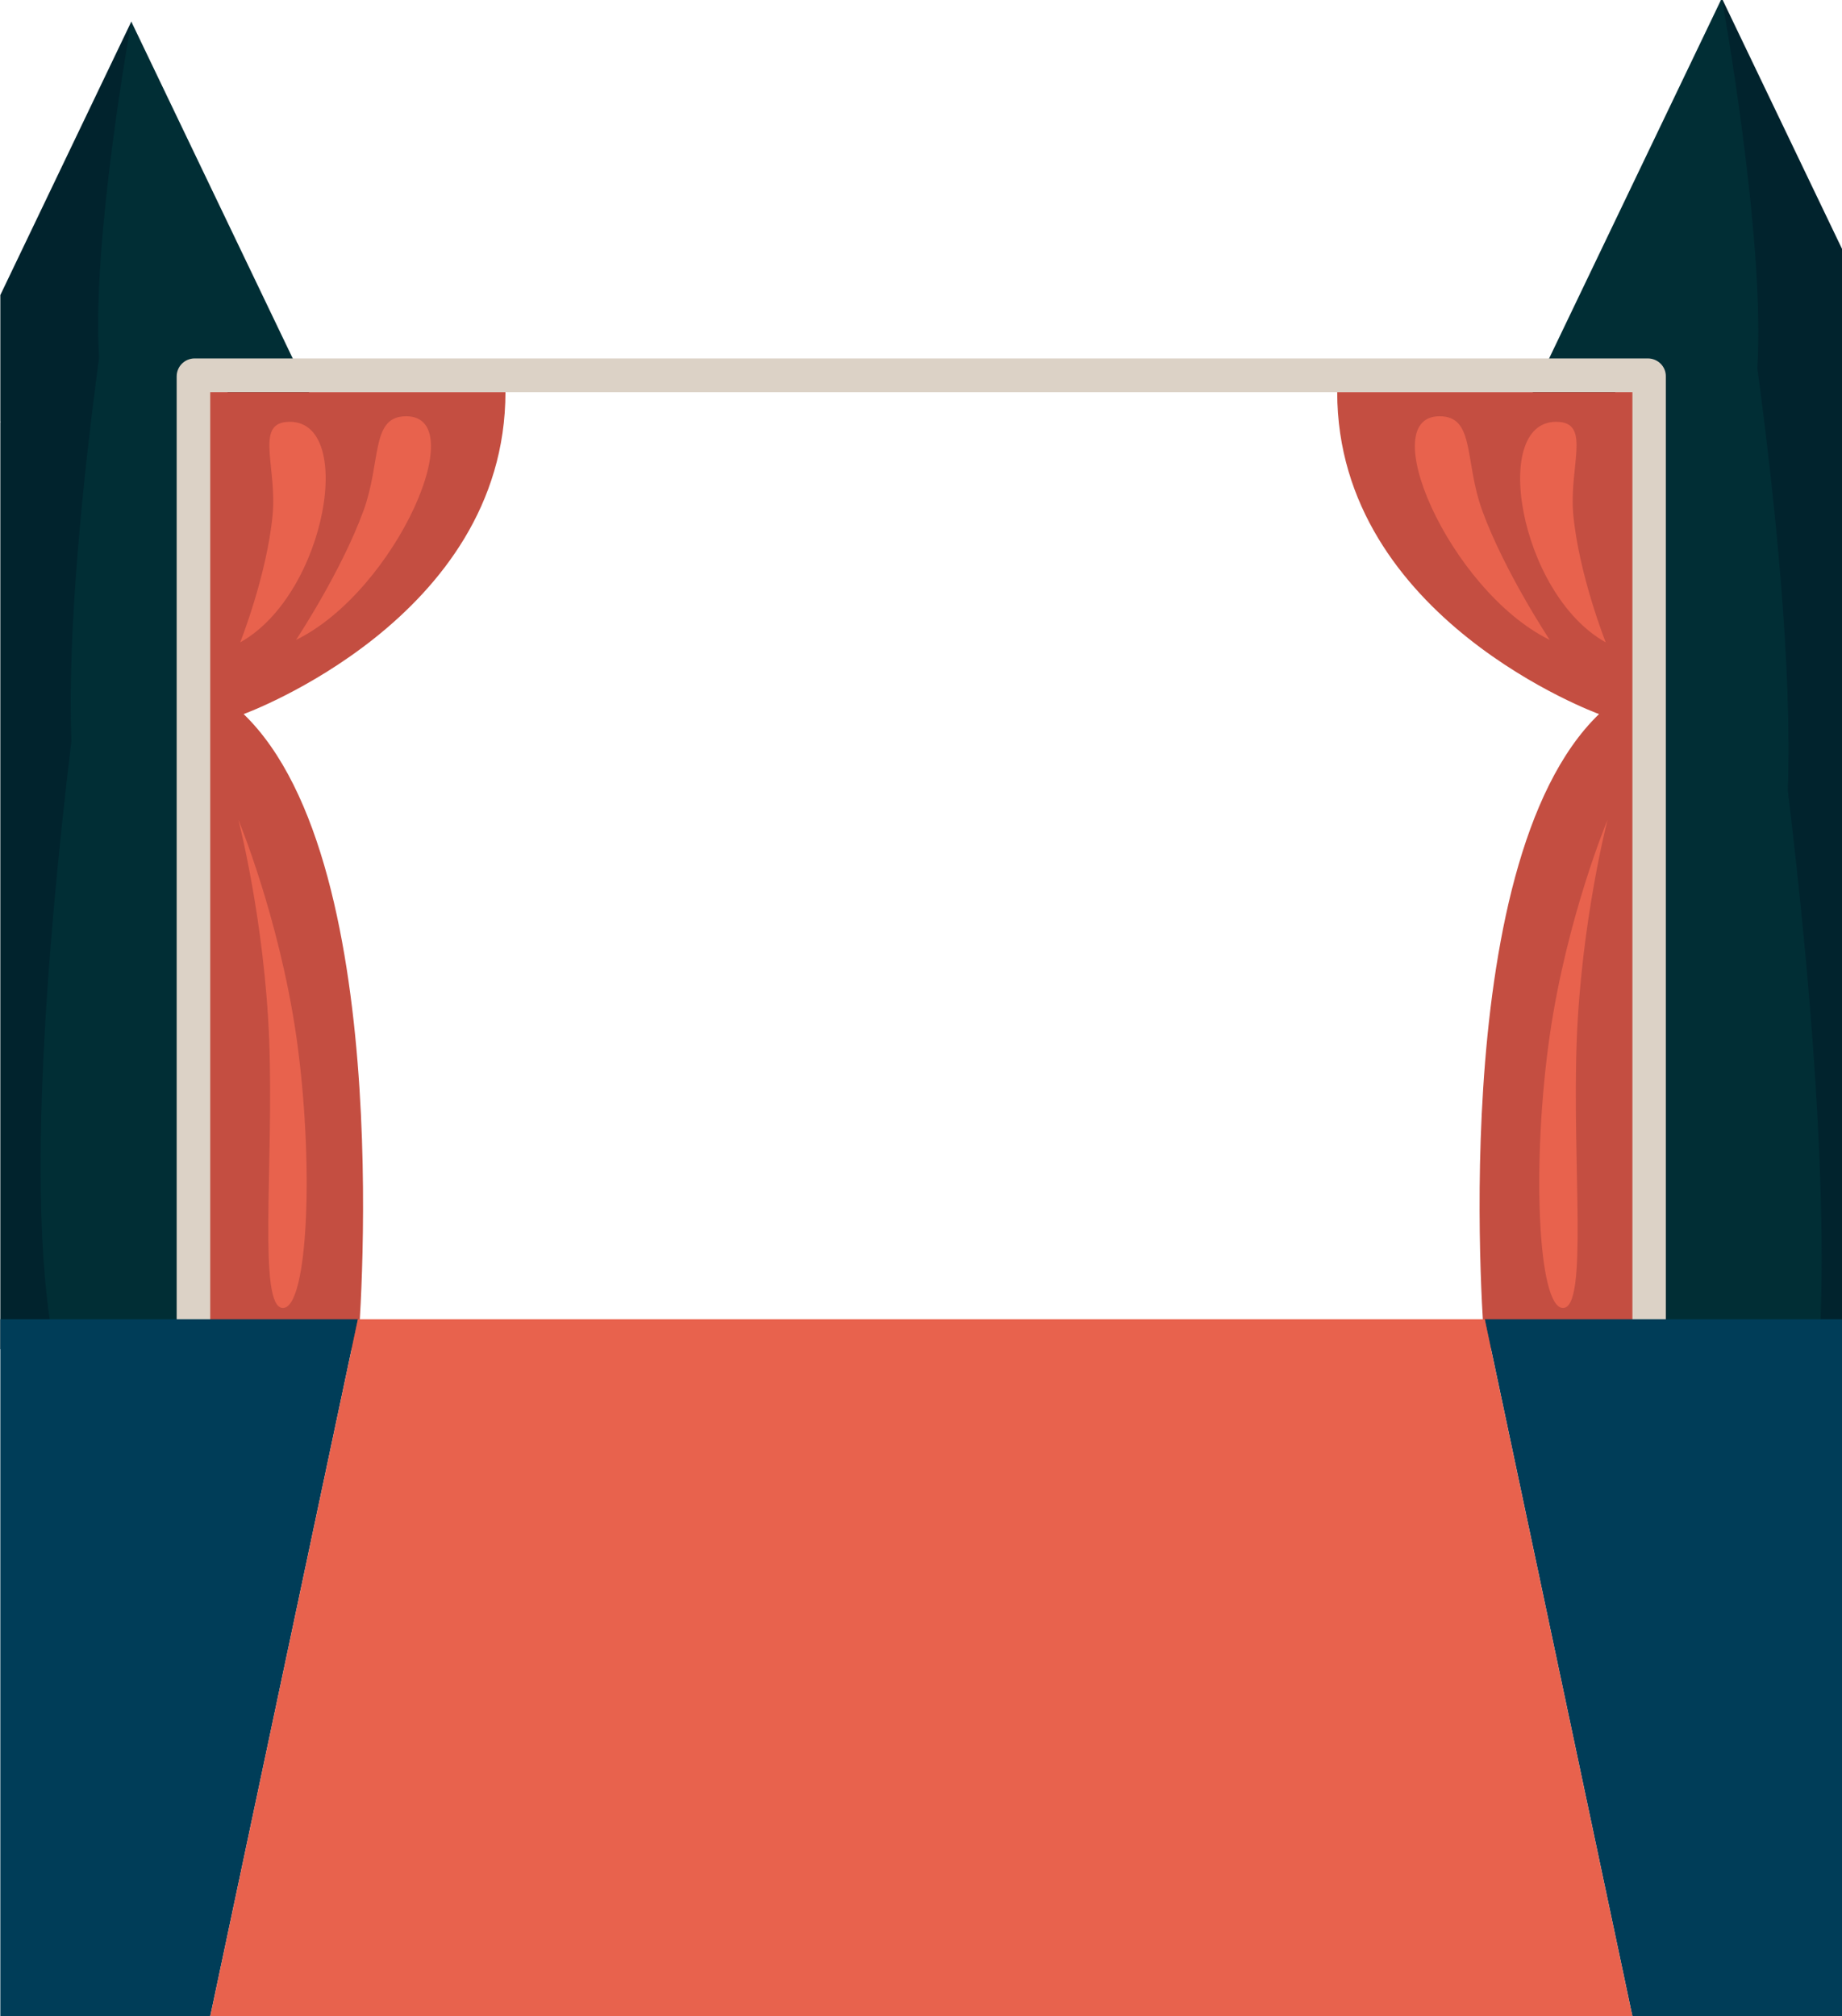 <?xml version="1.0" encoding="utf-8"?>
<!-- Generator: Adobe Illustrator 22.0.1, SVG Export Plug-In . SVG Version: 6.00 Build 0)  -->
<svg version="1.1" id="Layer_1" xmlns="http://www.w3.org/2000/svg" xmlns:xlink="http://www.w3.org/1999/xlink" x="0px" y="0px"
	 viewBox="0 0 1125 1231.4" style="enable-background:new 0 0 1125 1231.4;" xml:space="preserve">
<style type="text/css">
	.st0{fill:#01232D;}
	.st1{fill:#012E35;}
	.st2{fill:#DCD2C6;}
	.st3{fill:#C44E41;}
	.st4{fill:#E8624D;}
	.st5{fill:#003D58;}
</style>
<path class="st0" d="M0.2,824h126.7c17.4-85,5.9-238.7-10.1-371.5c2.5-67.8-6.9-159.8-16.9-234c4.5-72.1-19.7-205.3-19.7-205.3
	l-80,167v77.4c0.1,0,0.1,0,0.2,0L0.2,258V824z"/>
<path class="st1" d="M33.5,824h94.7V240h60.7L80.2,13.2c0,0-24.3,133.1-19.7,205.3c-9.9,74.2-19.4,166.2-16.9,234
	C27.7,585.3,16.1,739,33.5,824z"/>
<path class="st0" d="M992.1,824h133.1V152.4L1051.6-1.1c0,0-26.7,146.6-21.7,226c-10.9,81.7-21.3,183-18.6,257.7
	C997.4,598.3,986.6,728.4,992.1,824z"/>
<path class="st1" d="M997.2,824h113.9c5.5-95.6-5.3-225.7-19.2-341.4c2.7-74.7-7.6-176-18.6-257.7c5-79.4-21.7-226-21.7-226L936,240
	h61.1v584H997.2z"/>
<path class="st2" d="M1006.4,218.9H118.9c-6.1,0-11,4.9-11,11v582.7c0,6.1,4.9,11,11,11h887.5c6.1,0,11-4.9,11-11V229.9
	C1017.5,223.8,1012.5,218.9,1006.4,218.9z M986.4,816.1H139V239.5h847.5L986.4,816.1L986.4,816.1z"/>
<g>
	<path class="st3" d="M148.8,436.1c0,0,159.9-58.1,159.9-196.6H128.4v584.2h90.1C218.6,823.7,244.4,528.4,148.8,436.1z"/>
	<path class="st3" d="M976.6,436.1c0,0-159.9-58.1-159.9-196.6H997v584.2h-90.1C906.8,823.7,881,528.4,976.6,436.1z"/>
	<g>
		<path class="st4" d="M180.8,390.8c0,0,27.6-41.6,41.2-78.9c10.7-29.4,4.7-56,24.1-57.6C290.2,250.8,242.2,360.8,180.8,390.8z"/>
		<path class="st4" d="M146.7,392.3c0,0,16.3-41,19.8-77.8c2.7-29-10.5-55.3,8.5-56.8C217.9,254.1,199.8,362.7,146.7,392.3z"/>
		<path class="st4" d="M145.6,500.7c0,0,16,61.7,18.8,134.4c2.9,76.2-7.1,163.7,8.4,163.7c15.6,0,19.1-90,8.1-166.4
			C170.3,559.9,145.6,500.7,145.6,500.7z"/>
	</g>
	<g>
		<path class="st4" d="M946.5,390.8c0,0-27.6-41.6-41.2-78.9c-10.7-29.4-4.7-56-24.1-57.6C837.2,250.8,885.2,360.8,946.5,390.8z"/>
		<path class="st4" d="M980.7,392.3c0,0-16.3-41-19.8-77.8c-2.7-29,10.5-55.3-8.5-56.8C909.4,254.1,927.5,362.7,980.7,392.3z"/>
		<path class="st4" d="M981.8,500.7c0,0-16,61.7-18.8,134.4c-2.9,76.2,7.1,163.7-8.4,163.7c-15.6,0-19.1-90-8.1-166.4
			C957,559.9,981.8,500.7,981.8,500.7z"/>
	</g>
</g>
<polygon class="st5" points="1125.2,1231.4 1125.2,805.7 906.8,805.7 997,1231.4 "/>
<polygon class="st5" points="128.4,1231.4 218.6,805.7 0.2,805.7 0.2,1231.4 "/>
<polygon class="st4" points="906.8,805.7 218.6,805.7 128.4,1231.4 997,1231.4 "/>
</svg>
